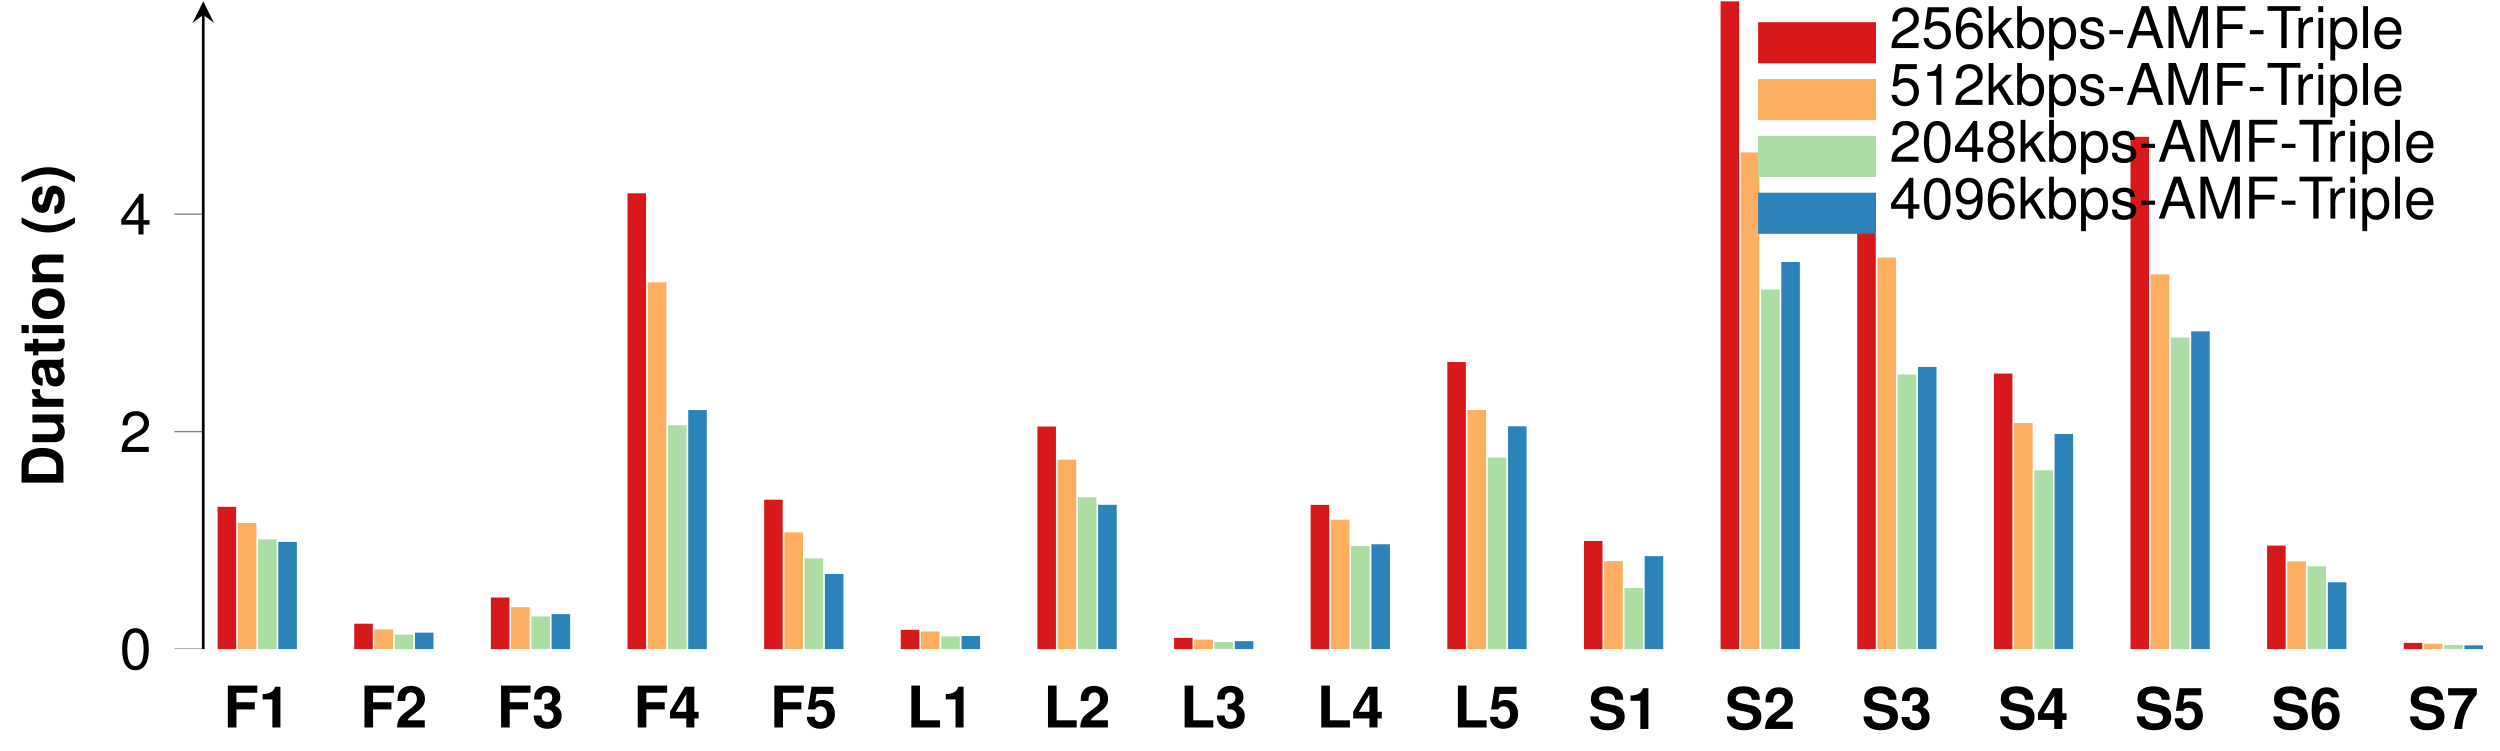 <?xml version='1.0'?>
<!-- This file was generated by dvisvgm 1.9.2 -->
<svg height='110.94pt' version='1.1' viewBox='0 -110.94 369.134 110.94' width='369.134pt' xmlns='http://www.w3.org/2000/svg' xmlns:xlink='http://www.w3.org/1999/xlink'>
<defs>
<clipPath id='clip2'>
<path d='M-111.746 -15.101V-110.742H510.504V-15.101'/>
</clipPath>
<path d='M1.723 -6.186C0.747 -4.718 0.339 -3.547 0.339 -2.249C0.339 -0.942 0.747 0.229 1.723 1.697H2.571C1.672 -0.051 1.383 -1.001 1.383 -2.249C1.383 -3.488 1.672 -4.455 2.571 -6.186H1.723Z' id='g1-40'/>
<path d='M1.035 1.697C2.011 0.229 2.419 -0.942 2.419 -2.24C2.419 -3.547 2.011 -4.718 1.035 -6.186H0.187C1.086 -4.438 1.375 -3.488 1.375 -2.24C1.375 -1.001 1.086 -0.034 0.187 1.697H1.035Z' id='g1-41'/>
<path d='M2.02 -4.15V0H3.208V-6.017H2.419C2.232 -5.304 1.612 -4.939 0.577 -4.939V-4.15H2.02Z' id='g1-49'/>
<path d='M4.345 -1.061H1.799C1.952 -1.383 2.139 -1.553 3.021 -2.198C4.065 -2.962 4.37 -3.42 4.37 -4.235C4.37 -5.397 3.573 -6.144 2.308 -6.144C1.061 -6.144 0.331 -5.406 0.331 -4.133C0.331 -4.082 0.331 -4.014 0.339 -3.921H1.477V-4.116C1.477 -4.786 1.791 -5.177 2.334 -5.177C2.86 -5.177 3.182 -4.812 3.182 -4.209C3.182 -3.547 2.97 -3.284 1.646 -2.342C0.628 -1.646 0.314 -1.112 0.255 0H4.345V-1.061Z' id='g1-50'/>
<path d='M1.842 -2.69C2.257 -2.69 2.334 -2.682 2.537 -2.631C2.936 -2.52 3.191 -2.172 3.191 -1.731C3.191 -1.205 2.817 -0.823 2.3 -0.823C1.74 -0.823 1.434 -1.146 1.4 -1.765H0.246C0.255 -0.56 1.044 0.195 2.274 0.195C3.556 0.195 4.379 -0.56 4.379 -1.731C4.379 -2.436 4.073 -2.894 3.394 -3.225C3.955 -3.573 4.184 -3.955 4.184 -4.506C4.184 -5.508 3.437 -6.144 2.274 -6.144C1.587 -6.144 1.01 -5.906 0.67 -5.465C0.433 -5.168 0.322 -4.761 0.322 -4.226V-4.124H1.426C1.434 -4.447 1.46 -4.608 1.519 -4.761C1.629 -5.024 1.901 -5.185 2.249 -5.185C2.724 -5.185 2.996 -4.897 2.996 -4.396C2.996 -3.793 2.648 -3.488 1.943 -3.488H1.842V-2.69Z' id='g1-51'/>
<path d='M4.43 -2.317H3.802V-6.017H2.402L0.204 -2.334V-1.332H2.614V0H3.802V-1.332H4.43V-2.317ZM2.614 -2.317H1.044L2.614 -4.888V-2.317Z' id='g1-52'/>
<path d='M4.15 -6.017H0.933L0.399 -2.665H1.468C1.595 -2.962 1.867 -3.123 2.232 -3.123C2.834 -3.123 3.199 -2.69 3.199 -1.96C3.199 -1.256 2.826 -0.823 2.232 -0.823C1.714 -0.823 1.426 -1.086 1.4 -1.57H0.229C0.246 -0.518 1.044 0.195 2.215 0.195C3.505 0.195 4.387 -0.687 4.387 -1.986C4.387 -3.216 3.624 -4.065 2.512 -4.065C2.113 -4.065 1.816 -3.963 1.468 -3.7L1.663 -4.956H4.15V-6.017Z' id='g1-53'/>
<path d='M4.303 -4.65C4.243 -5.041 4.167 -5.236 4.014 -5.457C3.7 -5.889 3.148 -6.144 2.495 -6.144C1.748 -6.144 1.137 -5.813 0.772 -5.211C0.416 -4.625 0.272 -3.955 0.272 -2.86C0.272 -1.825 0.399 -1.18 0.704 -0.696C1.052 -0.136 1.68 0.195 2.393 0.195C3.59 0.195 4.404 -0.704 4.404 -2.011C4.404 -3.165 3.692 -3.963 2.656 -3.963C2.164 -3.963 1.833 -3.819 1.46 -3.428C1.485 -4.065 1.485 -4.065 1.536 -4.319C1.646 -4.863 1.986 -5.185 2.461 -5.185C2.843 -5.185 3.047 -5.032 3.199 -4.65H4.303ZM2.368 -3.03C2.919 -3.03 3.276 -2.597 3.276 -1.935C3.276 -1.29 2.885 -0.823 2.359 -0.823C1.816 -0.823 1.443 -1.273 1.443 -1.909C1.443 -2.571 1.816 -3.03 2.368 -3.03Z' id='g1-54'/>
<path d='M4.481 -6.017H0.246V-4.956H3.242C2.877 -4.566 2.155 -3.471 1.918 -2.945C1.502 -2.071 1.29 -1.281 1.129 0H2.325C2.436 -1.901 3.055 -3.361 4.481 -5.083V-6.017Z' id='g1-55'/>
<path d='M0.653 0H3.072C4.014 0 4.608 -0.221 5.024 -0.721C5.516 -1.298 5.779 -2.139 5.779 -3.097C5.779 -4.048 5.516 -4.888 5.024 -5.474C4.608 -5.974 4.022 -6.186 3.072 -6.186H0.653V0ZM1.926 -1.061V-5.126H3.072C4.031 -5.126 4.506 -4.455 4.506 -3.089C4.506 -1.731 4.031 -1.061 3.072 -1.061H1.926Z' id='g1-68'/>
<path d='M1.901 -2.665H4.608V-3.725H1.901V-5.126H4.973V-6.186H0.628V0H1.901V-2.665Z' id='g1-70'/>
<path d='M1.952 -6.186H0.679V0H4.914V-1.061H1.952V-6.186Z' id='g1-76'/>
<path d='M5.151 -4.303C5.151 -4.871 5.024 -5.244 4.718 -5.584C4.303 -6.042 3.615 -6.288 2.724 -6.288C1.239 -6.288 0.382 -5.592 0.382 -4.387C0.382 -3.428 0.866 -2.962 2.122 -2.724L2.987 -2.554C3.836 -2.393 4.15 -2.155 4.15 -1.655C4.15 -1.137 3.675 -0.823 2.902 -0.823C2.037 -0.823 1.553 -1.188 1.511 -1.85H0.272C0.348 -0.526 1.256 0.195 2.834 0.195C4.43 0.195 5.372 -0.552 5.372 -1.808C5.372 -2.783 4.88 -3.293 3.734 -3.513L2.767 -3.7C1.858 -3.878 1.595 -4.056 1.595 -4.506C1.595 -4.973 2.011 -5.27 2.665 -5.27C3.471 -5.27 3.921 -4.93 3.963 -4.303H5.151Z' id='g1-83'/>
<path d='M4.447 -0.144C4.235 -0.339 4.175 -0.467 4.175 -0.704V-3.25C4.175 -4.184 3.539 -4.659 2.3 -4.659S0.416 -4.133 0.339 -3.072H1.485C1.544 -3.547 1.74 -3.7 2.325 -3.7C2.783 -3.7 3.013 -3.547 3.013 -3.242C3.013 -3.089 2.936 -2.953 2.809 -2.885C2.648 -2.8 2.648 -2.8 2.062 -2.707L1.587 -2.622C0.679 -2.469 0.238 -2.003 0.238 -1.18C0.238 -0.789 0.348 -0.467 0.56 -0.238C0.823 0.034 1.222 0.195 1.629 0.195C2.139 0.195 2.605 -0.025 3.021 -0.458C3.021 -0.221 3.047 -0.136 3.157 0H4.447V-0.144ZM3.013 -1.842C3.013 -1.154 2.673 -0.764 2.071 -0.764C1.672 -0.764 1.426 -0.976 1.426 -1.315C1.426 -1.672 1.612 -1.842 2.105 -1.943L2.512 -2.02C2.826 -2.079 2.877 -2.096 3.013 -2.164V-1.842Z' id='g1-97'/>
<path d='M1.757 -4.583H0.569V0H1.757V-4.583ZM1.757 -6.186H0.569V-5.126H1.757V-6.186Z' id='g1-105'/>
<path d='M0.535 -4.583V0H1.723V-2.75C1.723 -3.293 2.105 -3.649 2.682 -3.649C3.191 -3.649 3.445 -3.369 3.445 -2.826V0H4.633V-3.072C4.633 -4.082 4.073 -4.659 3.097 -4.659C2.478 -4.659 2.062 -4.43 1.723 -3.921V-4.583H0.535Z' id='g1-110'/>
<path d='M2.554 -4.659C1.154 -4.659 0.297 -3.734 0.297 -2.232C0.297 -0.721 1.154 0.195 2.563 0.195C3.955 0.195 4.829 -0.73 4.829 -2.198C4.829 -3.751 3.989 -4.659 2.554 -4.659ZM2.563 -3.7C3.216 -3.7 3.641 -3.114 3.641 -2.215C3.641 -1.358 3.199 -0.764 2.563 -0.764C1.918 -0.764 1.485 -1.358 1.485 -2.232S1.918 -3.7 2.563 -3.7Z' id='g1-111'/>
<path d='M0.535 -4.583V0H1.723V-2.436C1.723 -3.131 2.071 -3.479 2.767 -3.479C2.894 -3.479 2.979 -3.471 3.14 -3.445V-4.65C3.072 -4.659 3.03 -4.659 2.996 -4.659C2.453 -4.659 1.977 -4.303 1.723 -3.683V-4.583H0.535Z' id='g1-114'/>
<path d='M4.286 -3.106C4.269 -4.073 3.522 -4.659 2.291 -4.659C1.129 -4.659 0.407 -4.073 0.407 -3.131C0.407 -2.826 0.501 -2.563 0.662 -2.385C0.823 -2.223 0.967 -2.147 1.409 -2.003L2.826 -1.561C3.123 -1.468 3.225 -1.375 3.225 -1.188C3.225 -0.908 2.894 -0.738 2.342 -0.738C2.037 -0.738 1.791 -0.798 1.638 -0.9C1.511 -0.993 1.46 -1.086 1.409 -1.332H0.246C0.28 -0.331 1.018 0.195 2.41 0.195C3.047 0.195 3.53 0.059 3.87 -0.212S4.413 -0.908 4.413 -1.358C4.413 -1.952 4.116 -2.334 3.513 -2.512L2.011 -2.945C1.68 -3.047 1.595 -3.114 1.595 -3.301C1.595 -3.556 1.867 -3.725 2.283 -3.725C2.851 -3.725 3.131 -3.522 3.14 -3.106H4.286Z' id='g1-115'/>
<path d='M2.554 -4.489H1.892V-5.72H0.704V-4.489H0.119V-3.7H0.704V-0.883C0.704 -0.161 1.086 0.195 1.867 0.195C2.13 0.195 2.342 0.17 2.554 0.102V-0.73C2.436 -0.713 2.368 -0.704 2.283 -0.704C1.969 -0.704 1.892 -0.798 1.892 -1.205V-3.7H2.554V-4.489Z' id='g1-116'/>
<path d='M4.591 0V-4.583H3.403V-1.714C3.403 -1.171 3.021 -0.815 2.444 -0.815C1.935 -0.815 1.68 -1.086 1.68 -1.638V-4.583H0.492V-1.392C0.492 -0.382 1.052 0.195 2.028 0.195C2.648 0.195 3.064 -0.034 3.403 -0.543V0H4.591Z' id='g1-117'/>
<path d='M2.41 -2.648H0.39V-2.037H2.41V-2.648Z' id='g3-45'/>
<path d='M2.334 -6.017C1.774 -6.017 1.264 -5.771 0.95 -5.355C0.56 -4.829 0.365 -4.022 0.365 -2.911C0.365 -0.883 1.044 0.195 2.334 0.195C3.607 0.195 4.303 -0.883 4.303 -2.86C4.303 -4.031 4.116 -4.812 3.717 -5.355C3.403 -5.779 2.902 -6.017 2.334 -6.017ZM2.334 -5.355C3.14 -5.355 3.539 -4.54 3.539 -2.928C3.539 -1.222 3.148 -0.424 2.317 -0.424C1.528 -0.424 1.129 -1.256 1.129 -2.902S1.528 -5.355 2.334 -5.355Z' id='g3-48'/>
<path d='M2.198 -4.286V0H2.945V-6.017H2.453C2.189 -5.092 2.02 -4.964 0.866 -4.82V-4.286H2.198Z' id='g3-49'/>
<path d='M4.294 -0.738H1.129C1.205 -1.23 1.477 -1.544 2.215 -1.977L3.064 -2.436C3.904 -2.894 4.336 -3.513 4.336 -4.252C4.336 -4.752 4.133 -5.219 3.776 -5.541S2.979 -6.017 2.41 -6.017C1.646 -6.017 1.078 -5.745 0.747 -5.236C0.535 -4.914 0.441 -4.54 0.424 -3.929H1.171C1.197 -4.336 1.247 -4.583 1.349 -4.778C1.544 -5.143 1.935 -5.363 2.385 -5.363C3.064 -5.363 3.573 -4.88 3.573 -4.235C3.573 -3.759 3.293 -3.352 2.758 -3.047L1.977 -2.605C0.721 -1.892 0.356 -1.324 0.289 0H4.294V-0.738Z' id='g3-50'/>
<path d='M2.775 -1.443V0H3.522V-1.443H4.413V-2.113H3.522V-6.017H2.97L0.238 -2.232V-1.443H2.775ZM2.775 -2.113H0.891L2.775 -4.744V-2.113Z' id='g3-52'/>
<path d='M4.039 -6.017H0.933L0.484 -2.741H1.171C1.519 -3.157 1.808 -3.301 2.274 -3.301C3.08 -3.301 3.59 -2.75 3.59 -1.858C3.59 -0.993 3.089 -0.467 2.274 -0.467C1.621 -0.467 1.222 -0.798 1.044 -1.477H0.297C0.399 -0.984 0.484 -0.747 0.662 -0.526C1.001 -0.068 1.612 0.195 2.291 0.195C3.505 0.195 4.353 -0.687 4.353 -1.96C4.353 -3.148 3.564 -3.963 2.41 -3.963C1.986 -3.963 1.646 -3.853 1.298 -3.598L1.536 -5.278H4.039V-6.017Z' id='g3-53'/>
<path d='M4.226 -4.447C4.082 -5.431 3.437 -6.017 2.52 -6.017C1.858 -6.017 1.264 -5.694 0.908 -5.16C0.535 -4.574 0.365 -3.836 0.365 -2.741C0.365 -1.731 0.518 -1.086 0.874 -0.552C1.197 -0.068 1.723 0.195 2.385 0.195C3.53 0.195 4.353 -0.653 4.353 -1.833C4.353 -2.953 3.59 -3.742 2.512 -3.742C1.918 -3.742 1.451 -3.513 1.129 -3.072C1.137 -4.54 1.612 -5.355 2.469 -5.355C2.996 -5.355 3.361 -5.024 3.479 -4.447H4.226ZM2.419 -3.08C3.14 -3.08 3.59 -2.58 3.59 -1.774C3.59 -1.018 3.08 -0.467 2.393 -0.467C1.697 -0.467 1.171 -1.044 1.171 -1.816C1.171 -2.563 1.68 -3.08 2.419 -3.08Z' id='g3-54'/>
<path d='M3.318 -3.165C3.938 -3.539 4.141 -3.844 4.141 -4.413C4.141 -5.355 3.403 -6.017 2.334 -6.017C1.273 -6.017 0.526 -5.355 0.526 -4.413C0.526 -3.853 0.73 -3.547 1.341 -3.165C0.653 -2.834 0.314 -2.334 0.314 -1.672C0.314 -0.569 1.146 0.195 2.334 0.195S4.353 -0.569 4.353 -1.663C4.353 -2.334 4.014 -2.834 3.318 -3.165ZM2.334 -5.355C2.97 -5.355 3.378 -4.981 3.378 -4.396C3.378 -3.836 2.962 -3.462 2.334 -3.462S1.29 -3.836 1.29 -4.404C1.29 -4.981 1.706 -5.355 2.334 -5.355ZM2.334 -2.834C3.08 -2.834 3.59 -2.359 3.59 -1.655C3.59 -0.942 3.08 -0.467 2.317 -0.467C1.587 -0.467 1.078 -0.95 1.078 -1.655S1.587 -2.834 2.334 -2.834Z' id='g3-56'/>
<path d='M0.45 -1.375C0.594 -0.39 1.239 0.195 2.155 0.195C2.817 0.195 3.42 -0.127 3.768 -0.662C4.15 -1.247 4.319 -1.986 4.319 -3.08C4.319 -4.09 4.167 -4.735 3.81 -5.27C3.479 -5.754 2.953 -6.017 2.291 -6.017C1.146 -6.017 0.322 -5.168 0.322 -3.989C0.322 -2.868 1.086 -2.079 2.172 -2.079C2.741 -2.079 3.157 -2.283 3.547 -2.75C3.539 -1.281 3.064 -0.467 2.206 -0.467C1.68 -0.467 1.315 -0.798 1.197 -1.375H0.45ZM2.283 -5.363C2.979 -5.363 3.505 -4.786 3.505 -4.005C3.505 -3.267 2.987 -2.741 2.257 -2.741C1.536 -2.741 1.086 -3.242 1.086 -4.048C1.086 -4.812 1.595 -5.363 2.283 -5.363Z' id='g3-57'/>
<path d='M4.022 -1.858L4.659 0H5.541L3.369 -6.186H2.351L0.144 0H0.984L1.638 -1.858H4.022ZM3.802 -2.52H1.833L2.851 -5.338L3.802 -2.52Z' id='g3-65'/>
<path d='M1.553 -2.817H4.506V-3.513H1.553V-5.491H4.914V-6.186H0.764V0H1.553V-2.817Z' id='g3-70'/>
<path d='M3.972 0L5.711 -5.185V0H6.458V-6.186H5.363L3.564 -0.798L1.731 -6.186H0.636V0H1.383V-5.185L3.14 0H3.972Z' id='g3-77'/>
<path d='M3.004 -5.491H5.032V-6.186H0.178V-5.491H2.215V0H3.004V-5.491Z' id='g3-84'/>
<path d='M0.458 -6.186V0H1.095V-0.569C1.434 -0.051 1.884 0.195 2.503 0.195C3.675 0.195 4.438 -0.764 4.438 -2.24C4.438 -3.683 3.708 -4.574 2.537 -4.574C1.926 -4.574 1.494 -4.345 1.163 -3.844V-6.186H0.458ZM2.402 -3.912C3.191 -3.912 3.7 -3.225 3.7 -2.164C3.7 -1.154 3.174 -0.467 2.402 -0.467C1.655 -0.467 1.163 -1.146 1.163 -2.189S1.655 -3.912 2.402 -3.912Z' id='g3-98'/>
<path d='M4.353 -1.986C4.353 -2.665 4.303 -3.072 4.175 -3.403C3.887 -4.133 3.208 -4.574 2.376 -4.574C1.137 -4.574 0.339 -3.624 0.339 -2.164S1.112 0.195 2.359 0.195C3.378 0.195 4.082 -0.382 4.26 -1.349H3.547C3.352 -0.764 2.953 -0.458 2.385 -0.458C1.935 -0.458 1.553 -0.662 1.315 -1.035C1.146 -1.29 1.086 -1.544 1.078 -1.986H4.353ZM1.095 -2.563C1.154 -3.386 1.655 -3.921 2.368 -3.921C3.064 -3.921 3.598 -3.344 3.598 -2.614C3.598 -2.597 3.598 -2.58 3.59 -2.563H1.095Z' id='g3-101'/>
<path d='M1.273 -4.447H0.569V0H1.273V-4.447ZM1.273 -6.186H0.56V-5.295H1.273V-6.186Z' id='g3-105'/>
<path d='M1.197 -6.186H0.492V0H1.197V-1.731L1.884 -2.41L3.386 0H4.26L2.444 -2.911L3.989 -4.447H3.08L1.197 -2.563V-6.186Z' id='g3-107'/>
<path d='M1.29 -6.186H0.577V0H1.29V-6.186Z' id='g3-108'/>
<path d='M0.458 1.85H1.171V-0.467C1.544 -0.008 1.96 0.195 2.537 0.195C3.683 0.195 4.438 -0.73 4.438 -2.147C4.438 -3.641 3.708 -4.574 2.529 -4.574C1.926 -4.574 1.443 -4.303 1.112 -3.776V-4.447H0.458V1.85ZM2.41 -3.912C3.191 -3.912 3.7 -3.225 3.7 -2.164C3.7 -1.154 3.182 -0.467 2.41 -0.467C1.663 -0.467 1.171 -1.146 1.171 -2.189S1.663 -3.912 2.41 -3.912Z' id='g3-112'/>
<path d='M0.586 -4.447V0H1.298V-2.308C1.298 -2.945 1.46 -3.361 1.799 -3.607C2.02 -3.768 2.232 -3.819 2.724 -3.827V-4.549C2.605 -4.566 2.546 -4.574 2.453 -4.574C1.994 -4.574 1.646 -4.303 1.239 -3.641V-4.447H0.586Z' id='g3-114'/>
<path d='M3.717 -3.208C3.708 -4.082 3.131 -4.574 2.105 -4.574C1.069 -4.574 0.399 -4.039 0.399 -3.216C0.399 -2.52 0.755 -2.189 1.808 -1.935L2.469 -1.774C2.962 -1.655 3.157 -1.477 3.157 -1.154C3.157 -0.738 2.741 -0.458 2.122 -0.458C1.74 -0.458 1.417 -0.569 1.239 -0.755C1.129 -0.883 1.078 -1.01 1.035 -1.324H0.289C0.322 -0.297 0.9 0.195 2.062 0.195C3.182 0.195 3.895 -0.356 3.895 -1.214C3.895 -1.875 3.522 -2.24 2.639 -2.453L1.96 -2.614C1.383 -2.75 1.137 -2.936 1.137 -3.25C1.137 -3.658 1.502 -3.921 2.079 -3.921C2.648 -3.921 2.953 -3.675 2.97 -3.208H3.717Z' id='g3-115'/>
</defs>
<g id='page1'>
<path d='M32.129 -15.102H34.867V-36.105H32.129ZM52.305 -15.102H55.043V-18.848H52.305ZM72.477 -15.102H75.219V-22.715H72.477ZM92.652 -15.102H95.391V-82.398H92.652ZM112.828 -15.102H115.566V-37.156H112.828ZM133 -15.102H135.742V-17.949H133ZM153.176 -15.102H155.914V-47.961H153.176ZM173.352 -15.102H176.09V-16.75H173.352ZM193.523 -15.102H196.266V-36.391H193.523ZM213.699 -15.102H216.441V-57.484H213.699ZM233.875 -15.102H236.613V-31.063H233.875ZM254.051 -15.102H256.789V-110.742H254.051ZM274.223 -15.102H276.965V-78.981H274.223ZM294.398 -15.102H297.137V-55.785H294.398ZM314.574 -15.102H317.312V-90.734H314.574ZM334.746 -15.102H337.488V-30.383H334.746ZM354.922 -15.102H357.66V-16.016H354.922Z' fill='#d7191c'/>
<path d='M35.117 -15.101H37.859V-33.727H35.117ZM55.293 -15.101H58.031V-18.008H55.293ZM75.469 -15.101H78.207V-21.289H75.469ZM95.641 -15.101H98.383V-69.258H95.641ZM115.816 -15.101H118.555V-32.336H115.816ZM135.992 -15.101H138.73V-17.703H135.992ZM156.164 -15.101H158.906V-43.066H156.164ZM176.34 -15.101H179.078V-16.496H176.34ZM196.516 -15.101H199.254V-34.199H196.516ZM216.687 -15.101H219.43V-50.395H216.687ZM236.863 -15.101H239.602V-28.09H236.863ZM257.039 -15.101H259.777V-88.433H257.039ZM277.211 -15.101H279.953V-72.91H277.211ZM297.387 -15.101H300.125V-48.492H297.387ZM317.562 -15.101H320.301V-70.426H317.562ZM337.734 -15.101H340.477V-28.043H337.734ZM357.91 -15.101H360.648V-15.887H357.91Z' fill='#fdae61'/>
<path d='M38.105 -15.101H40.848V-31.301H38.105ZM58.281 -15.101H61.02V-17.223H58.281ZM78.457 -15.101H81.195V-19.914H78.457ZM98.629 -15.101H101.371V-48.141H98.629ZM118.805 -15.101H121.543V-28.5H118.805ZM138.98 -15.101H141.719V-16.98H138.98ZM159.152 -15.101H161.894V-37.527H159.152ZM179.328 -15.101H182.066V-16.145H179.328ZM199.504 -15.101H202.242V-30.328H199.504ZM219.676 -15.101H222.418V-43.383H219.676ZM239.852 -15.101H242.59V-24.113H239.852ZM260.027 -15.101H262.766V-68.195H260.027ZM280.199 -15.101H282.941V-55.637H280.199ZM300.375 -15.101H303.117V-41.504H300.375ZM320.551 -15.101H323.289V-61.102H320.551ZM340.727 -15.101H343.465V-27.332H340.727ZM360.898 -15.101H363.641V-15.707H360.898Z' fill='#abdda4'/>
<path d='M41.094 -15.101H43.836V-30.922H41.094ZM61.27 -15.101H64.008V-17.527H61.27ZM81.445 -15.101H84.184V-20.262H81.445ZM101.617 -15.101H104.359V-50.391H101.617ZM121.793 -15.101H124.535V-26.191H121.793ZM141.969 -15.101H144.707V-17.031H141.969ZM162.144 -15.101H164.883V-36.406H162.144ZM182.316 -15.101H185.059V-16.273H182.316ZM202.492 -15.101H205.23V-30.578H202.492ZM222.668 -15.101H225.406V-48H222.668ZM242.84 -15.101H245.582V-28.824H242.84ZM263.016 -15.101H265.754V-72.254H263.016ZM283.191 -15.101H285.93V-56.754H283.191ZM303.363 -15.101H306.105V-46.867H303.363ZM323.539 -15.101H326.277V-62.016H323.539ZM343.715 -15.101H346.453V-24.961H343.715ZM363.887 -15.101H366.629V-15.652H363.887Z' fill='#2b83ba'/>
<path clip-path='url(#clip2)' d='M25.758 -15.101H30.012M25.758 -47.211H30.012M25.758 -79.324H30.012' fill='none' stroke='#808080' stroke-miterlimit='10.037' stroke-width='0.2'/>
<path d='M30.012 -15.101V-108.75' fill='none' stroke='#000000' stroke-miterlimit='10.037' stroke-width='0.4'/>
<path d='M30.012 -110.742L28.418 -107.555L30.012 -108.75L31.605 -107.555'/>
<g transform='matrix(1 0 0 1 -34.982 26.682)'>
<use x='67.993' xlink:href='#g1-70' y='-30.207'/>
<use x='73.178' xlink:href='#g1-49' y='-30.207'/>
</g>
<g transform='matrix(1 0 0 1 -14.807 26.682)'>
<use x='67.993' xlink:href='#g1-70' y='-30.207'/>
<use x='73.178' xlink:href='#g1-50' y='-30.207'/>
</g>
<g transform='matrix(1 0 0 1 5.367 26.682)'>
<use x='67.993' xlink:href='#g1-70' y='-30.207'/>
<use x='73.178' xlink:href='#g1-51' y='-30.207'/>
</g>
<g transform='matrix(1 0 0 1 25.542 26.682)'>
<use x='67.993' xlink:href='#g1-70' y='-30.207'/>
<use x='73.178' xlink:href='#g1-52' y='-30.207'/>
</g>
<g transform='matrix(1 0 0 1 45.717 26.682)'>
<use x='67.993' xlink:href='#g1-70' y='-30.207'/>
<use x='73.178' xlink:href='#g1-53' y='-30.207'/>
</g>
<g transform='matrix(1 0 0 1 65.891 26.682)'>
<use x='67.993' xlink:href='#g1-76' y='-30.207'/>
<use x='73.178' xlink:href='#g1-49' y='-30.207'/>
</g>
<g transform='matrix(1 0 0 1 86.066 26.682)'>
<use x='67.993' xlink:href='#g1-76' y='-30.207'/>
<use x='73.178' xlink:href='#g1-50' y='-30.207'/>
</g>
<g transform='matrix(1 0 0 1 106.241 26.682)'>
<use x='67.993' xlink:href='#g1-76' y='-30.207'/>
<use x='73.178' xlink:href='#g1-51' y='-30.207'/>
</g>
<g transform='matrix(1 0 0 1 126.415 26.682)'>
<use x='67.993' xlink:href='#g1-76' y='-30.207'/>
<use x='73.178' xlink:href='#g1-52' y='-30.207'/>
</g>
<g transform='matrix(1 0 0 1 146.59 26.682)'>
<use x='67.993' xlink:href='#g1-76' y='-30.207'/>
<use x='73.178' xlink:href='#g1-53' y='-30.207'/>
</g>
<g transform='matrix(1 0 0 1 166.526 26.895)'>
<use x='67.993' xlink:href='#g1-83' y='-30.207'/>
<use x='73.654' xlink:href='#g1-49' y='-30.207'/>
</g>
<g transform='matrix(1 0 0 1 186.7 26.895)'>
<use x='67.993' xlink:href='#g1-83' y='-30.207'/>
<use x='73.654' xlink:href='#g1-50' y='-30.207'/>
</g>
<g transform='matrix(1 0 0 1 206.875 26.895)'>
<use x='67.993' xlink:href='#g1-83' y='-30.207'/>
<use x='73.654' xlink:href='#g1-51' y='-30.207'/>
</g>
<g transform='matrix(1 0 0 1 227.049 26.895)'>
<use x='67.993' xlink:href='#g1-83' y='-30.207'/>
<use x='73.654' xlink:href='#g1-52' y='-30.207'/>
</g>
<g transform='matrix(1 0 0 1 247.224 26.895)'>
<use x='67.993' xlink:href='#g1-83' y='-30.207'/>
<use x='73.654' xlink:href='#g1-53' y='-30.207'/>
</g>
<g transform='matrix(1 0 0 1 267.398 26.895)'>
<use x='67.993' xlink:href='#g1-83' y='-30.207'/>
<use x='73.654' xlink:href='#g1-54' y='-30.207'/>
</g>
<g transform='matrix(1 0 0 1 287.573 26.895)'>
<use x='67.993' xlink:href='#g1-83' y='-30.207'/>
<use x='73.654' xlink:href='#g1-55' y='-30.207'/>
</g>
<g transform='matrix(1 0 0 1 -50.325 18.034)'>
<use x='67.993' xlink:href='#g3-48' y='-30.207'/>
</g>
<g transform='matrix(1 0 0 1 -50.325 -14.006)'>
<use x='67.993' xlink:href='#g3-50' y='-30.207'/>
</g>
<g transform='matrix(1 0 0 1 -50.325 -46.115)'>
<use x='67.993' xlink:href='#g3-52' y='-30.207'/>
</g>
<g transform='matrix(0 -1 1 0 39.574 28.968)'>
<use x='67.993' xlink:href='#g1-68' y='-30.207'/>
<use x='74.121' xlink:href='#g1-117' y='-30.207'/>
<use x='79.305' xlink:href='#g1-114' y='-30.207'/>
<use x='82.607' xlink:href='#g1-97' y='-30.207'/>
<use x='87.325' xlink:href='#g1-116' y='-30.207'/>
<use x='90.151' xlink:href='#g1-105' y='-30.207'/>
<use x='92.51' xlink:href='#g1-111' y='-30.207'/>
<use x='97.695' xlink:href='#g1-110' y='-30.207'/>
<use x='105.248' xlink:href='#g1-40' y='-30.207'/>
<use x='108.074' xlink:href='#g1-115' y='-30.207'/>
<use x='112.792' xlink:href='#g1-41' y='-30.207'/>
</g>
<path d='M259.789 -101.797V-107.465H276.797V-101.797ZM276.797 -107.465' fill='#d7191c'/>
<path d='M259.789 -101.796V-107.464H276.797V-101.796ZM276.797 -107.464' fill='none' stroke='#d7191c' stroke-miterlimit='10.037' stroke-width='0.4'/>
<g transform='matrix(1 0 0 1 193.588 -48.46)'>
<use x='85.4' xlink:href='#g3-50' y='-55.387'/>
<use x='90.118' xlink:href='#g3-53' y='-55.387'/>
<use x='94.837' xlink:href='#g3-54' y='-55.387'/>
<use x='99.555' xlink:href='#g3-107' y='-55.387'/>
<use x='103.798' xlink:href='#g3-98' y='-55.387'/>
<use x='108.516' xlink:href='#g3-112' y='-55.387'/>
<use x='113.234' xlink:href='#g3-115' y='-55.387'/>
<use x='117.478' xlink:href='#g3-45' y='-55.387'/>
<use x='120.303' xlink:href='#g3-65' y='-55.387'/>
<use x='125.964' xlink:href='#g3-77' y='-55.387'/>
<use x='133.033' xlink:href='#g3-70' y='-55.387'/>
<use x='138.218' xlink:href='#g3-45' y='-55.387'/>
<use x='141.044' xlink:href='#g3-84' y='-55.387'/>
<use x='145.207' xlink:href='#g3-114' y='-55.387'/>
<use x='148.16' xlink:href='#g3-105' y='-55.387'/>
<use x='150.044' xlink:href='#g3-112' y='-55.387'/>
<use x='154.762' xlink:href='#g3-108' y='-55.387'/>
<use x='156.646' xlink:href='#g3-101' y='-55.387'/>
</g>
<path d='M259.789 -93.402V-99.074H276.797V-93.402ZM276.797 -99.074' fill='#fdae61'/>
<path d='M259.789 -93.402V-99.074H276.797V-93.402ZM276.797 -99.074' fill='none' stroke='#fdae61' stroke-miterlimit='10.037' stroke-width='0.4'/>
<g transform='matrix(1 0 0 1 193.588 -48.46)'>
<use x='85.4' xlink:href='#g3-53' y='-46.994'/>
<use x='90.118' xlink:href='#g3-49' y='-46.994'/>
<use x='94.837' xlink:href='#g3-50' y='-46.994'/>
<use x='99.555' xlink:href='#g3-107' y='-46.994'/>
<use x='103.798' xlink:href='#g3-98' y='-46.994'/>
<use x='108.516' xlink:href='#g3-112' y='-46.994'/>
<use x='113.234' xlink:href='#g3-115' y='-46.994'/>
<use x='117.478' xlink:href='#g3-45' y='-46.994'/>
<use x='120.303' xlink:href='#g3-65' y='-46.994'/>
<use x='125.964' xlink:href='#g3-77' y='-46.994'/>
<use x='133.033' xlink:href='#g3-70' y='-46.994'/>
<use x='138.218' xlink:href='#g3-45' y='-46.994'/>
<use x='141.044' xlink:href='#g3-84' y='-46.994'/>
<use x='145.207' xlink:href='#g3-114' y='-46.994'/>
<use x='148.16' xlink:href='#g3-105' y='-46.994'/>
<use x='150.044' xlink:href='#g3-112' y='-46.994'/>
<use x='154.762' xlink:href='#g3-108' y='-46.994'/>
<use x='156.646' xlink:href='#g3-101' y='-46.994'/>
</g>
<path d='M259.789 -85.008V-90.68H276.797V-85.008ZM276.797 -90.68' fill='#abdda4'/>
<path d='M259.789 -85.008V-90.68H276.797V-85.008ZM276.797 -90.68' fill='none' stroke='#abdda4' stroke-miterlimit='10.037' stroke-width='0.4'/>
<g transform='matrix(1 0 0 1 193.588 -48.46)'>
<use x='85.4' xlink:href='#g3-50' y='-38.6'/>
<use x='90.118' xlink:href='#g3-48' y='-38.6'/>
<use x='94.837' xlink:href='#g3-52' y='-38.6'/>
<use x='99.555' xlink:href='#g3-56' y='-38.6'/>
<use x='104.273' xlink:href='#g3-107' y='-38.6'/>
<use x='108.516' xlink:href='#g3-98' y='-38.6'/>
<use x='113.234' xlink:href='#g3-112' y='-38.6'/>
<use x='117.953' xlink:href='#g3-115' y='-38.6'/>
<use x='122.196' xlink:href='#g3-45' y='-38.6'/>
<use x='125.022' xlink:href='#g3-65' y='-38.6'/>
<use x='130.682' xlink:href='#g3-77' y='-38.6'/>
<use x='137.751' xlink:href='#g3-70' y='-38.6'/>
<use x='142.936' xlink:href='#g3-45' y='-38.6'/>
<use x='145.762' xlink:href='#g3-84' y='-38.6'/>
<use x='149.925' xlink:href='#g3-114' y='-38.6'/>
<use x='152.878' xlink:href='#g3-105' y='-38.6'/>
<use x='154.762' xlink:href='#g3-112' y='-38.6'/>
<use x='159.481' xlink:href='#g3-108' y='-38.6'/>
<use x='161.365' xlink:href='#g3-101' y='-38.6'/>
</g>
<path d='M259.789 -76.617V-82.285H276.797V-76.617ZM276.797 -82.285' fill='#2b83ba'/>
<path d='M259.789 -76.617V-82.285H276.797V-76.617ZM276.797 -82.285' fill='none' stroke='#2b83ba' stroke-miterlimit='10.037' stroke-width='0.4'/>
<g transform='matrix(1 0 0 1 193.588 -48.46)'>
<use x='85.4' xlink:href='#g3-52' y='-30.207'/>
<use x='90.118' xlink:href='#g3-48' y='-30.207'/>
<use x='94.837' xlink:href='#g3-57' y='-30.207'/>
<use x='99.555' xlink:href='#g3-54' y='-30.207'/>
<use x='104.273' xlink:href='#g3-107' y='-30.207'/>
<use x='108.516' xlink:href='#g3-98' y='-30.207'/>
<use x='113.234' xlink:href='#g3-112' y='-30.207'/>
<use x='117.953' xlink:href='#g3-115' y='-30.207'/>
<use x='122.196' xlink:href='#g3-45' y='-30.207'/>
<use x='125.022' xlink:href='#g3-65' y='-30.207'/>
<use x='130.682' xlink:href='#g3-77' y='-30.207'/>
<use x='137.751' xlink:href='#g3-70' y='-30.207'/>
<use x='142.936' xlink:href='#g3-45' y='-30.207'/>
<use x='145.762' xlink:href='#g3-84' y='-30.207'/>
<use x='149.925' xlink:href='#g3-114' y='-30.207'/>
<use x='152.878' xlink:href='#g3-105' y='-30.207'/>
<use x='154.762' xlink:href='#g3-112' y='-30.207'/>
<use x='159.481' xlink:href='#g3-108' y='-30.207'/>
<use x='161.365' xlink:href='#g3-101' y='-30.207'/>
</g>
</g>
</svg>
